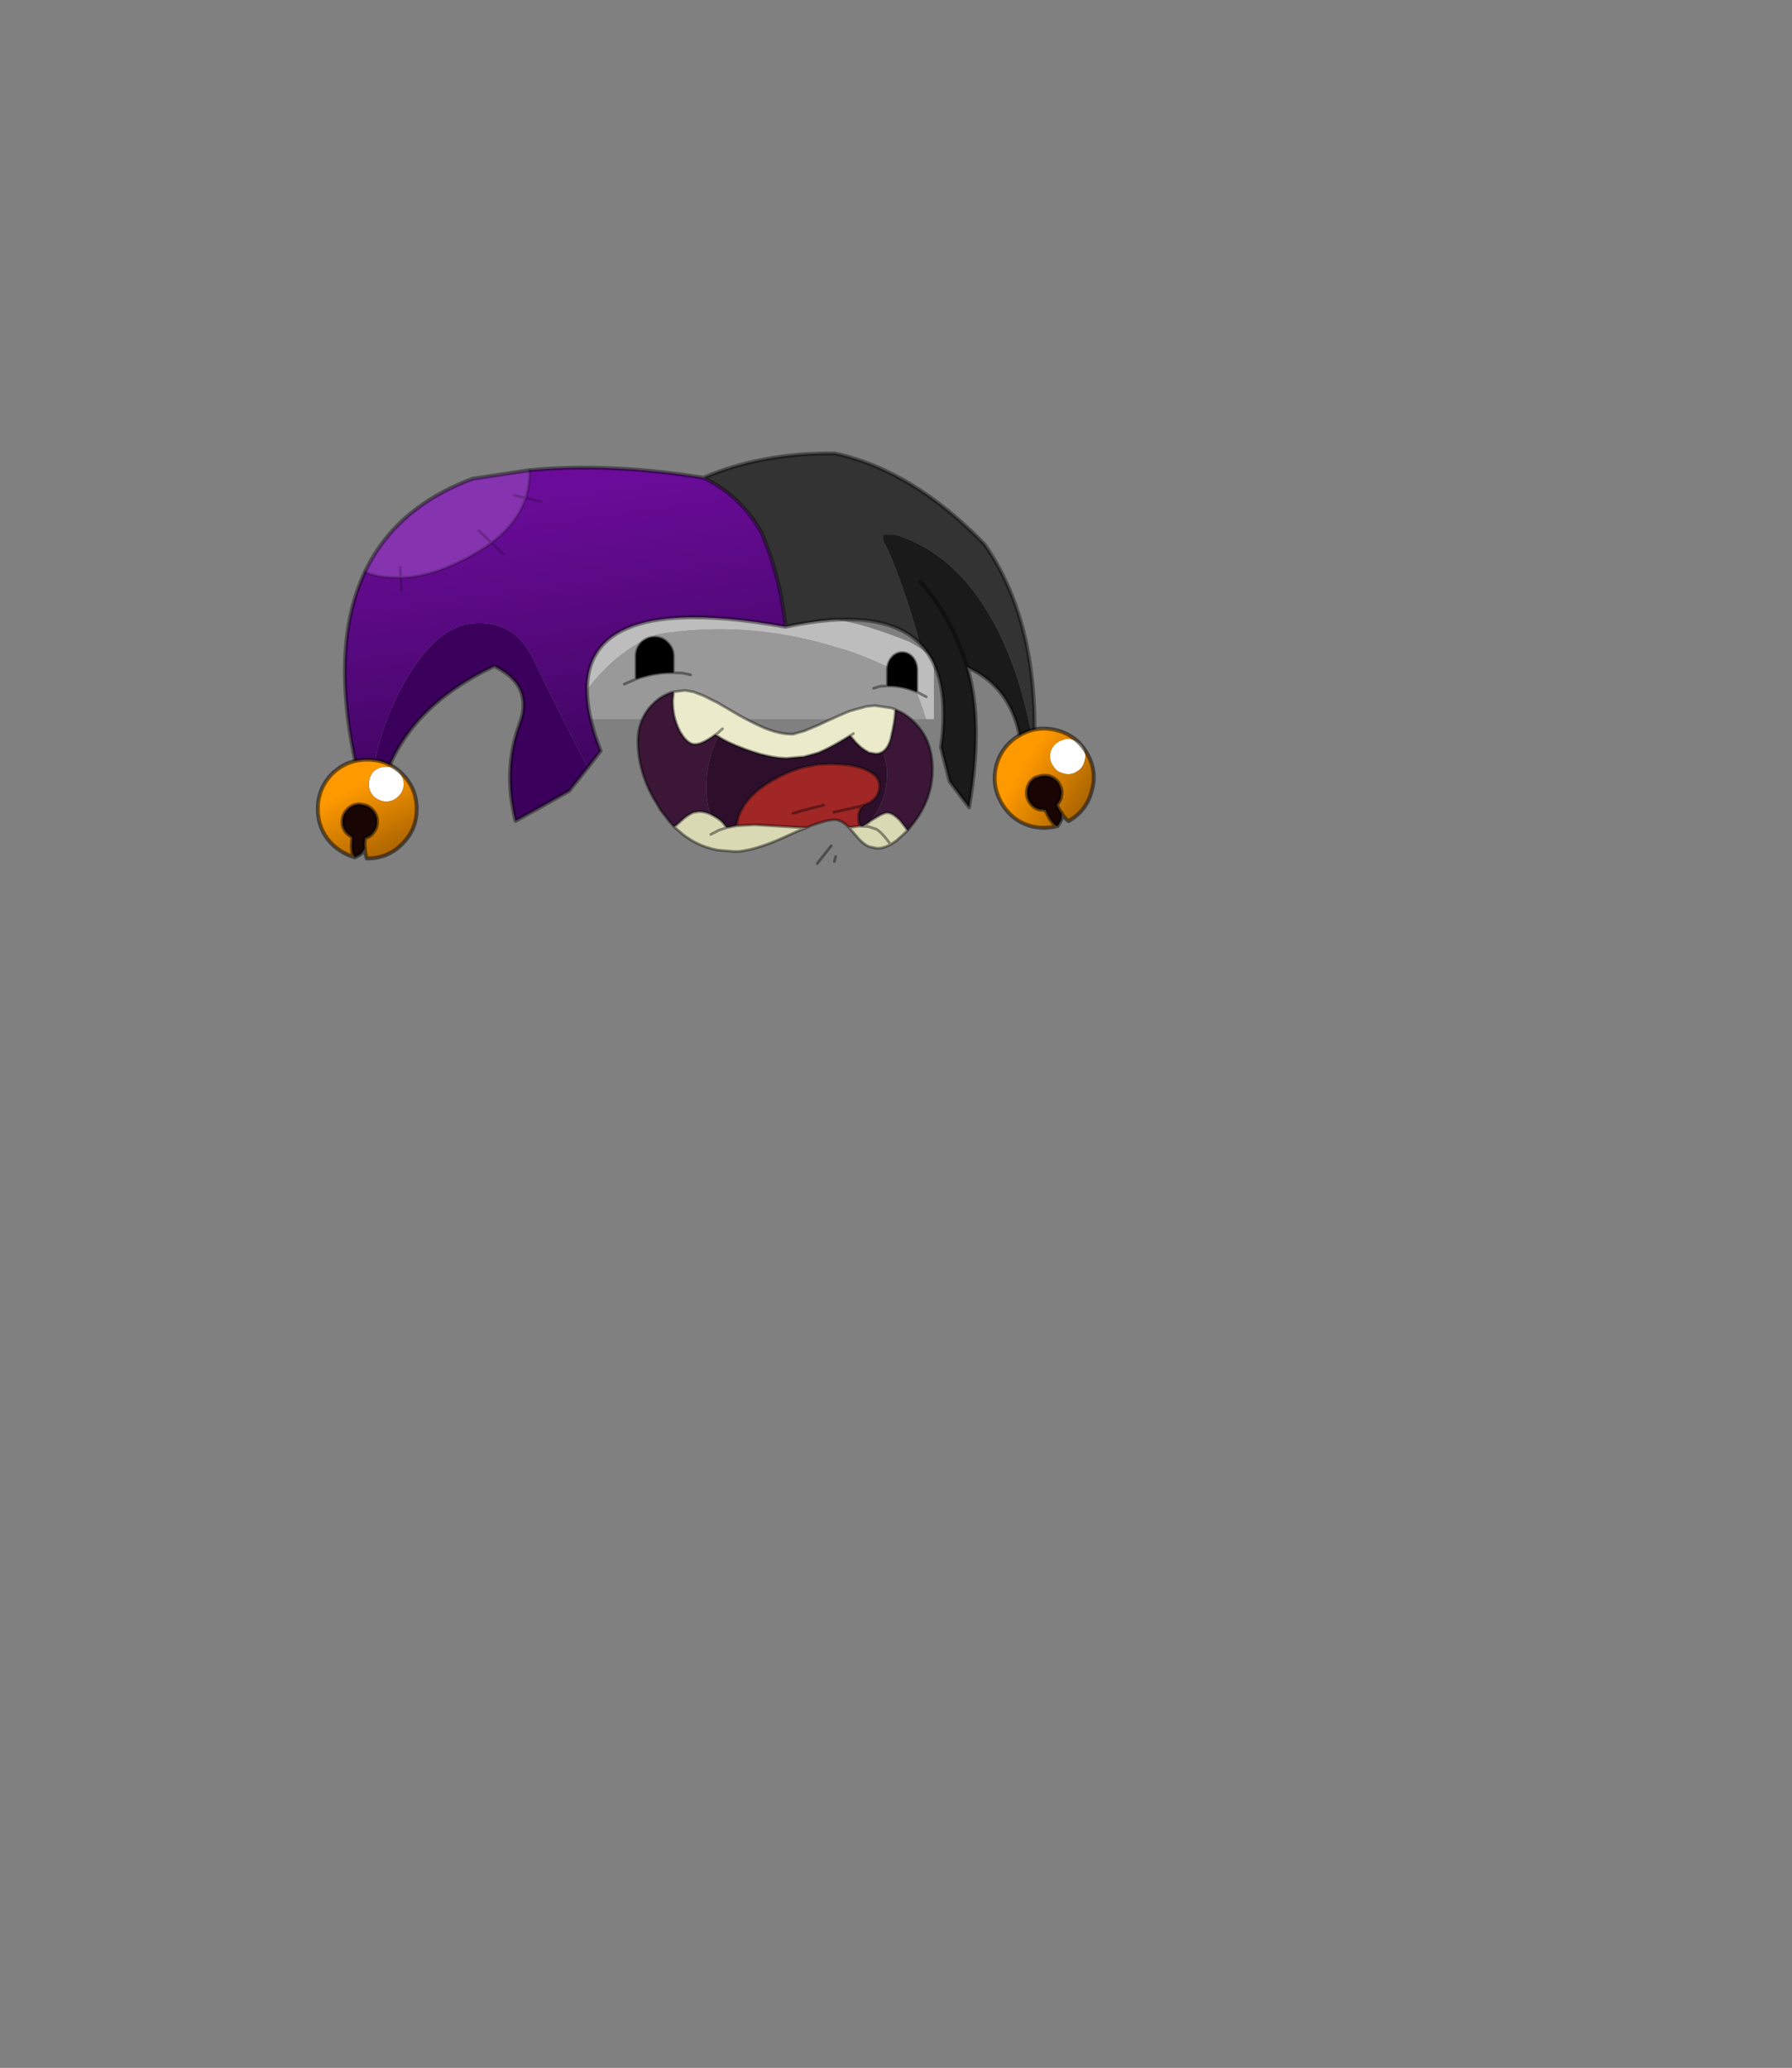 <?xml version="1.0" encoding="UTF-8" standalone="no"?>
<svg xmlns:xlink="http://www.w3.org/1999/xlink" height="531.5px" width="460.6px" xmlns="http://www.w3.org/2000/svg">
  <rect width="100%" height="100%" fill="#808080" stroke="none"/>
  <g transform="matrix(1.0, 0.0, 0.0, 1.0, 193.65, 334.05)">
    <use height="106.25" transform="matrix(1.0, 0.0, 0.0, 1.0, -112.45, -218.0)" width="200.45" xlink:href="#shape0"/>
  </g>
  <defs>
    <g id="shape0" transform="matrix(1.0, 0.0, 0.0, 1.0, 112.45, 218.0)">
      <path d="M-44.3 -154.65 L-44.3 -167.0 Q-36.45 -174.45 -26.75 -177.3 -2.65 -180.55 21.45 -174.85 L27.15 -173.55 Q31.8 -172.25 36.45 -170.5 L40.2 -169.05 41.75 -168.15 Q45.4 -165.9 46.3 -164.15 L46.4 -164.0 46.4 -149.2 44.35 -149.2 43.55 -151.8 41.9 -156.2 Q41.2 -158.15 37.85 -160.75 L36.35 -161.7 32.95 -163.35 Q28.7 -165.3 24.55 -166.7 L19.35 -168.25 Q-2.75 -174.65 -24.65 -171.0 -35.9 -166.75 -44.3 -154.65" fill="#bdbdbd" fill-rule="evenodd" stroke="none"/>
      <path d="M44.35 -149.2 L-44.3 -149.2 -44.3 -154.65 Q-35.9 -166.75 -24.65 -171.0 -2.75 -174.65 19.35 -168.25 L24.55 -166.7 Q28.7 -165.3 32.95 -163.35 L36.35 -161.7 37.85 -160.75 Q41.2 -158.15 41.9 -156.2 L43.55 -151.8 44.35 -149.2" fill="#999999" fill-rule="evenodd" stroke="none"/>
      <path d="M34.4 -157.75 L34.4 -161.8 Q34.4 -163.7 35.55 -165.05 36.7 -166.35 38.25 -166.35 39.8 -166.35 40.95 -165.05 42.05 -163.7 42.05 -161.8 L42.05 -156.2 Q38.4 -157.75 34.8 -157.75 L34.4 -157.75 M-20.55 -165.45 L-20.55 -161.15 -21.05 -161.15 Q-25.6 -161.15 -30.2 -159.5 L-30.2 -165.45 Q-30.2 -167.4 -28.8 -168.9 -27.35 -170.3 -25.4 -170.3 -23.4 -170.3 -22.05 -168.9 -20.55 -167.4 -20.55 -165.45" fill="#000000" fill-rule="evenodd" stroke="none"/>
      <path d="M-20.5 -156.25 L-17.5 -156.6 -15.35 -156.2 -13.1 -155.35 -12.45 -155.05 -9.15 -153.4 -4.95 -150.95 -4.3 -150.55 Q-0.35 -148.3 2.9 -146.9 6.8 -145.35 9.75 -145.35 L10.2 -145.35 13.05 -146.15 16.65 -147.65 19.2 -148.85 22.3 -150.25 24.8 -151.3 28.95 -152.45 31.15 -152.7 35.55 -152.05 36.45 -151.7 36.45 -150.95 Q36.35 -148.75 35.45 -144.85 L35.3 -144.15 Q34.6 -141.7 33.25 -140.85 32.45 -140.3 31.5 -140.3 L29.7 -140.6 28.95 -141.05 Q27.25 -142.0 25.35 -144.35 L24.9 -145.0 25.7 -145.5 24.9 -145.0 Q20.65 -142.35 17.8 -141.05 L16.65 -140.55 13.05 -139.55 8.6 -139.15 Q4.25 -139.15 -2.15 -141.5 -6.9 -143.25 -9.1 -144.8 L-9.15 -144.8 -9.75 -145.25 Q-13.15 -142.75 -14.95 -142.75 L-15.35 -142.75 Q-17.05 -143.05 -18.55 -145.5 L-18.95 -146.15 -19.1 -146.5 Q-20.75 -149.85 -20.75 -154.0 L-20.5 -156.25 M-7.95 -146.75 L-9.15 -145.65 -9.75 -145.25 -9.15 -145.65 -7.95 -146.75" fill="#ebebcc" fill-rule="evenodd" stroke="none"/>
      <path d="M-20.5 -156.25 L-20.75 -154.0 Q-20.75 -149.85 -19.1 -146.5 L-18.95 -146.15 -18.55 -145.5 Q-17.05 -143.05 -15.35 -142.75 L-14.95 -142.75 Q-13.15 -142.75 -9.75 -145.25 L-9.15 -144.8 -9.1 -144.8 -9.15 -144.6 -10.25 -142.1 Q-12.1 -137.05 -12.1 -131.6 -12.1 -127.9 -11.05 -124.8 -12.6 -125.45 -13.95 -125.45 L-15.35 -125.25 Q-16.5 -124.8 -17.8 -123.75 L-20.35 -121.5 -21.65 -122.95 -23.85 -125.8 -25.85 -129.15 Q-29.7 -136.2 -29.7 -143.65 -29.7 -148.75 -26.45 -152.5 L-25.85 -153.1 Q-23.5 -155.45 -20.5 -156.25 M33.25 -140.85 Q34.6 -141.7 35.3 -144.15 L35.45 -144.85 Q36.35 -148.75 36.45 -150.95 L36.45 -151.7 37.0 -151.45 Q39.65 -150.3 41.65 -148.1 43.4 -146.35 44.45 -144.15 46.05 -140.7 46.05 -136.3 46.05 -128.5 40.7 -121.9 L39.65 -120.6 39.55 -120.6 39.15 -121.3 37.65 -123.2 Q35.8 -125.15 34.35 -125.15 33.5 -125.15 31.4 -123.85 L30.1 -123.05 Q34.35 -128.4 34.35 -135.1 34.35 -138.1 33.25 -140.85" fill="#3b1637" fill-rule="evenodd" stroke="none"/>
      <path d="M33.25 -140.85 Q34.35 -138.1 34.35 -135.1 34.35 -128.4 30.1 -123.05 L29.7 -122.7 28.95 -122.2 28.15 -121.65 27.4 -121.7 Q27.0 -122.7 27.0 -124.1 27.0 -125.25 27.65 -126.3 L28.3 -127.1 28.95 -127.35 29.3 -127.5 29.7 -127.65 Q32.4 -129.2 32.4 -132.0 32.4 -134.45 29.7 -135.8 L28.95 -136.15 28.45 -136.4 Q25.05 -137.7 19.25 -137.7 L16.65 -137.55 13.05 -136.9 Q8.75 -135.8 4.35 -133.15 -3.55 -128.4 -4.35 -121.8 L-6.95 -121.3 Q-7.6 -122.6 -9.15 -123.7 L-9.9 -124.15 -11.05 -124.8 Q-12.1 -127.9 -12.1 -131.6 -12.1 -137.05 -10.25 -142.1 L-9.15 -144.6 -9.1 -144.8 Q-6.9 -143.25 -2.15 -141.5 4.25 -139.15 8.6 -139.15 L13.05 -139.55 16.65 -140.55 17.8 -141.05 Q20.65 -142.35 24.9 -145.0 L25.35 -144.35 Q27.25 -142.0 28.95 -141.05 L29.7 -140.6 31.5 -140.3 Q32.45 -140.3 33.25 -140.85" fill="#2e0f2b" fill-rule="evenodd" stroke="none"/>
      <path d="M-4.35 -121.8 Q-3.55 -128.4 4.35 -133.15 8.75 -135.8 13.05 -136.9 L16.65 -137.55 19.25 -137.7 Q25.05 -137.7 28.45 -136.4 L28.95 -136.15 29.7 -135.8 Q32.4 -134.45 32.4 -132.0 32.4 -129.2 29.7 -127.65 L29.3 -127.5 28.95 -127.35 28.3 -127.1 27.65 -126.3 Q27.0 -125.25 27.0 -124.1 27.0 -122.7 27.4 -121.7 L27.1 -121.7 24.9 -121.4 24.4 -121.55 24.25 -121.7 Q22.45 -123.35 20.9 -123.35 19.35 -123.35 16.65 -122.45 15.25 -122.05 13.55 -121.3 L13.05 -121.3 0.35 -122.05 -4.35 -121.8 M20.65 -125.3 Q26.6 -126.55 28.3 -127.1 26.6 -126.55 20.65 -125.3 M18.05 -127.1 L16.65 -126.75 13.05 -125.8 12.9 -125.8 10.2 -125.0 12.9 -125.8 13.05 -125.8 16.65 -126.75 18.05 -127.1" fill="#a12626" fill-rule="evenodd" stroke="none"/>
      <path d="M30.1 -123.05 L31.4 -123.85 Q33.5 -125.15 34.35 -125.15 35.8 -125.15 37.65 -123.2 L39.15 -121.3 39.55 -120.6 39.55 -120.5 36.8 -118.0 35.3 -117.0 Q33.45 -116.0 31.8 -116.0 L29.7 -116.45 28.95 -116.85 Q27.65 -117.65 26.45 -119.2 L26.0 -119.7 24.4 -121.55 24.9 -121.4 27.1 -121.7 27.4 -121.7 28.15 -121.65 28.95 -122.2 29.7 -122.7 30.1 -123.05 M13.55 -121.3 L13.05 -121.05 Q11.1 -120.35 8.9 -119.3 1.25 -115.7 -3.8 -115.2 L-5.1 -115.2 -9.15 -115.55 Q-15.05 -116.6 -19.6 -120.85 L-20.35 -121.5 -17.8 -123.75 Q-16.5 -124.8 -15.35 -125.25 L-13.95 -125.45 Q-12.6 -125.45 -11.05 -124.8 L-9.9 -124.15 -9.15 -123.7 Q-7.6 -122.6 -6.95 -121.3 L-4.35 -121.8 0.35 -122.05 13.05 -121.3 13.55 -121.3 M-10.95 -119.6 L-9.15 -120.5 -9.1 -120.6 -6.95 -121.3 -9.1 -120.6 -9.15 -120.5 -10.95 -119.6 M35.3 -117.0 L35.15 -117.15 Q33.1 -120.0 31.65 -120.9 L29.7 -121.55 28.95 -121.65 28.15 -121.65 28.95 -121.65 29.7 -121.55 31.65 -120.9 Q33.1 -120.0 35.15 -117.15 L35.3 -117.0" fill="#d9d9b4" fill-rule="evenodd" stroke="none"/>
      <path d="M34.4 -157.75 L34.4 -161.8 Q34.4 -163.7 35.55 -165.05 36.7 -166.35 38.25 -166.35 39.8 -166.35 40.95 -165.05 42.05 -163.7 42.05 -161.8 L42.05 -156.2 44.45 -154.95 M36.45 -151.7 L35.55 -152.05 31.15 -152.7 28.95 -152.45 24.8 -151.3 22.3 -150.25 19.2 -148.85 16.65 -147.65 13.05 -146.15 10.2 -145.35 9.75 -145.35 Q6.8 -145.35 2.9 -146.9 -0.35 -148.3 -4.3 -150.55 L-4.95 -150.95 -9.15 -153.4 -12.45 -155.05 -13.1 -155.35 -15.35 -156.2 -17.5 -156.6 -20.5 -156.25 -20.75 -154.0 Q-20.75 -149.85 -19.1 -146.5 L-18.95 -146.15 -18.55 -145.5 Q-17.05 -143.05 -15.35 -142.75 L-14.95 -142.75 Q-13.15 -142.75 -9.75 -145.25 L-9.15 -145.65 -7.95 -146.75 M34.4 -157.75 L32.55 -157.65 30.9 -157.15 M36.45 -151.7 L36.45 -150.95 Q36.35 -148.75 35.45 -144.85 L35.3 -144.15 Q34.6 -141.7 33.25 -140.85 32.45 -140.3 31.5 -140.3 L29.7 -140.6 28.95 -141.05 Q27.25 -142.0 25.35 -144.35 L24.9 -145.0 25.7 -145.5 M30.1 -123.05 L31.4 -123.85 Q33.5 -125.15 34.35 -125.15 35.8 -125.15 37.65 -123.2 L39.15 -121.3 39.55 -120.6 39.65 -120.6 40.7 -121.9 Q46.05 -128.5 46.05 -136.3 46.05 -140.7 44.45 -144.15 43.4 -146.35 41.65 -148.1 39.65 -150.3 37.0 -151.45 L36.45 -151.7 M42.05 -156.2 Q38.4 -157.75 34.8 -157.75 L34.4 -157.75 M-4.35 -121.8 Q-3.55 -128.4 4.35 -133.15 8.75 -135.8 13.05 -136.9 L16.65 -137.55 19.25 -137.7 Q25.05 -137.7 28.45 -136.4 L28.95 -136.15 29.7 -135.8 Q32.4 -134.45 32.4 -132.0 32.4 -129.2 29.7 -127.65 L29.3 -127.5 28.95 -127.35 28.3 -127.1 27.65 -126.3 Q27.0 -125.25 27.0 -124.1 27.0 -122.7 27.4 -121.7 L28.15 -121.65 28.95 -122.2 29.7 -122.7 30.1 -123.05 M28.3 -127.1 Q26.6 -126.55 20.65 -125.3 M-9.1 -144.8 Q-6.9 -143.25 -2.15 -141.5 4.25 -139.15 8.6 -139.15 L13.05 -139.55 16.65 -140.55 17.8 -141.05 Q20.65 -142.35 24.9 -145.0 M10.2 -125.0 L12.9 -125.8 13.05 -125.8 16.65 -126.75 18.05 -127.1 M13.55 -121.3 L13.05 -121.05 Q11.1 -120.35 8.9 -119.3 1.25 -115.7 -3.8 -115.2 L-5.1 -115.2 -9.15 -115.55 Q-15.05 -116.6 -19.6 -120.85 L-20.35 -121.5 -21.65 -122.95 -23.85 -125.8 -25.85 -129.15 Q-29.7 -136.2 -29.7 -143.65 -29.7 -148.75 -26.45 -152.5 L-25.85 -153.1 Q-23.5 -155.45 -20.5 -156.25 M13.55 -121.3 L13.05 -121.3 0.35 -122.05 -4.35 -121.8 -6.95 -121.3 -9.1 -120.6 -9.15 -120.5 -10.95 -119.6 M20.0 -116.65 L16.4 -112.1 M24.25 -121.7 Q22.45 -123.35 20.9 -123.35 19.35 -123.35 16.65 -122.45 15.25 -122.05 13.55 -121.3 M39.55 -120.6 L39.55 -120.5 36.8 -118.0 35.3 -117.0 Q33.45 -116.0 31.8 -116.0 L29.7 -116.45 28.95 -116.85 Q27.65 -117.65 26.45 -119.2 L26.0 -119.7 24.4 -121.55 24.25 -121.55 24.25 -121.7 24.4 -121.55 24.9 -121.4 27.1 -121.7 27.4 -121.7 M28.15 -121.65 L28.95 -121.65 29.7 -121.55 31.65 -120.9 Q33.1 -120.0 35.15 -117.15 L35.3 -117.0 M21.15 -113.9 L20.8 -112.6 M-20.55 -165.45 Q-20.55 -167.4 -22.05 -168.9 -23.4 -170.3 -25.4 -170.3 -27.35 -170.3 -28.8 -168.9 -30.2 -167.4 -30.2 -165.45 L-30.2 -159.5 Q-25.6 -161.15 -21.05 -161.15 L-20.55 -161.15 -20.55 -165.45 M-33.2 -158.2 L-30.2 -159.5 M-20.55 -161.15 L-18.2 -161.05 -16.15 -160.6 M-9.1 -144.8 L-9.15 -144.8 -9.75 -145.25 M-20.35 -121.5 L-17.8 -123.75 Q-16.5 -124.8 -15.35 -125.25 L-13.95 -125.45 Q-12.6 -125.45 -11.05 -124.8 L-9.9 -124.15 -9.15 -123.7 Q-7.6 -122.6 -6.95 -121.3" fill="none" stroke="#000000" stroke-linecap="round" stroke-linejoin="round" stroke-opacity="0.4" stroke-width="0.7"/>
      <path d="M-12.85 -211.25 Q2.15 -217.7 20.95 -217.5 41.0 -213.15 59.4 -194.15 73.1 -174.6 72.2 -143.15 L71.9 -142.9 Q68.8 -161.25 61.55 -174.45 51.95 -191.8 36.6 -196.6 L33.35 -196.6 33.35 -195.1 Q35.8 -190.65 39.55 -179.5 41.5 -173.6 42.7 -168.75 33.05 -178.25 8.25 -172.95 6.95 -185.65 2.15 -197.0 -3.0 -206.45 -12.85 -211.25" fill="#333333" fill-rule="evenodd" stroke="none"/>
      <path d="M-59.45 -155.35 L-59.45 -155.45 -59.35 -155.35 -59.45 -155.35" fill="#660099" fill-rule="evenodd" stroke="none"/>
      <path d="M42.7 -168.75 Q41.5 -173.6 39.55 -179.5 35.8 -190.65 33.35 -195.1 L33.35 -196.6 36.6 -196.6 Q51.95 -191.8 61.55 -174.45 68.8 -161.25 71.9 -142.9 L68.95 -141.5 Q67.35 -157.0 54.95 -162.55 59.2 -148.85 55.45 -126.55 L50.45 -133.15 48.2 -141.95 Q50.85 -160.65 42.7 -168.75 M42.95 -184.45 Q50.8 -175.75 54.95 -162.55 50.8 -175.75 42.95 -184.45" fill="#1a1a1a" fill-rule="evenodd" stroke="none"/>
      <path d="M-67.35 -194.55 Q-69.3 -193.1 -71.55 -191.8 -82.0 -185.75 -90.65 -185.6 L-90.8 -188.2 -90.65 -185.6 -91.1 -185.6 Q-96.6 -185.6 -99.85 -187.05 -92.0 -203.6 -72.2 -211.0 L-57.55 -213.2 -57.55 -212.45 Q-57.55 -209.15 -58.55 -206.05 -60.65 -199.6 -67.35 -194.55 L-70.6 -197.65 -67.35 -194.55 M-61.45 -206.75 L-58.55 -206.05 -61.45 -206.75" fill="#8633b0" fill-rule="evenodd" stroke="none"/>
      <path d="M-59.45 -155.45 L-59.5 -155.6 Q-59.9 -156.9 -60.65 -158.05 -62.55 -160.85 -66.6 -162.85 -91.95 -150.9 -96.35 -128.0 L-98.6 -128.9 Q-97.55 -144.45 -90.0 -158.15 -81.25 -173.95 -70.65 -173.95 -62.2 -173.95 -57.9 -167.0 -56.65 -165.05 -54.15 -159.5 L-48.25 -147.8 -42.55 -136.8 -47.35 -130.75 Q-54.2 -126.85 -61.15 -123.05 -64.4 -136.2 -60.15 -147.85 -58.55 -152.05 -59.45 -155.35 L-59.35 -155.35 -59.45 -155.45" fill="#3b005c" fill-rule="evenodd" stroke="none"/>
      <path d="M-12.85 -211.25 Q-3.0 -206.45 2.15 -197.0 6.95 -185.65 8.25 -172.95 -56.15 -184.55 -39.25 -141.05 L-42.55 -136.8 -48.25 -147.8 -54.15 -159.5 Q-56.65 -165.05 -57.9 -167.0 -62.2 -173.95 -70.65 -173.95 -81.25 -173.95 -90.0 -158.15 -97.55 -144.45 -98.6 -128.9 L-100.25 -129.55 Q-109.95 -165.8 -99.85 -187.05 -96.6 -185.6 -91.1 -185.6 L-90.65 -185.6 -90.45 -182.35 -90.65 -185.6 Q-82.0 -185.75 -71.55 -191.8 -69.3 -193.1 -67.35 -194.55 L-64.4 -191.8 -67.35 -194.55 Q-60.65 -199.6 -58.55 -206.05 -57.55 -209.15 -57.55 -212.45 L-57.55 -213.2 Q-37.05 -215.15 -12.85 -211.25 M-54.6 -205.15 L-58.55 -206.05 -54.6 -205.15" fill="url(#gradient0)" fill-rule="evenodd" stroke="none"/>
      <path d="M71.9 -142.9 L72.2 -143.15 Q73.1 -174.6 59.4 -194.15 41.0 -213.15 20.95 -217.5 2.15 -217.7 -12.85 -211.25 -3.0 -206.45 2.15 -197.0 6.95 -185.65 8.25 -172.95 33.05 -178.25 42.7 -168.75 50.85 -160.65 48.2 -141.95 L50.45 -133.15 55.45 -126.55 Q59.2 -148.85 54.95 -162.55 50.8 -175.75 42.95 -184.45 M71.9 -142.9 L68.95 -141.5 Q67.35 -157.0 54.95 -162.55 M-99.85 -187.05 Q-92.0 -203.6 -72.2 -211.0 L-57.55 -213.2 Q-37.05 -215.15 -12.85 -211.25 M-59.45 -155.45 L-59.5 -155.6 Q-59.9 -156.9 -60.65 -158.05 -62.55 -160.85 -66.6 -162.85 -91.95 -150.9 -96.35 -128.0 L-98.6 -128.9 -100.25 -129.55 Q-109.95 -165.8 -99.85 -187.05 M-59.45 -155.35 Q-58.55 -152.05 -60.15 -147.85 -64.4 -136.2 -61.15 -123.05 -54.2 -126.85 -47.35 -130.75 L-42.55 -136.8 -39.25 -141.05 Q-56.15 -184.55 8.25 -172.95 M-59.45 -155.35 L-59.45 -155.45" fill="none" stroke="#000000" stroke-linecap="round" stroke-linejoin="round" stroke-opacity="0.4" stroke-width="1.0"/>
      <path d="M-90.65 -185.6 L-90.45 -182.35 M-90.65 -185.6 Q-82.0 -185.75 -71.55 -191.8 -69.3 -193.1 -67.35 -194.55 L-70.6 -197.65 M-90.65 -185.6 L-90.8 -188.2 M-99.85 -187.05 Q-96.6 -185.6 -91.1 -185.6 L-90.65 -185.6 M-67.35 -194.55 L-64.4 -191.8 M-58.55 -206.05 L-61.45 -206.75 M-67.35 -194.55 Q-60.65 -199.6 -58.55 -206.05 -57.55 -209.15 -57.55 -212.45 L-57.55 -213.2 M-58.55 -206.05 L-54.6 -205.15" fill="none" stroke="#000000" stroke-linecap="round" stroke-linejoin="round" stroke-opacity="0.2" stroke-width="0.7"/>
      <path d="M-91.25 -135.8 Q-89.9 -134.4 -89.9 -132.5 -89.9 -130.65 -91.25 -129.4 -92.5 -128.05 -94.35 -128.05 -96.25 -128.05 -97.65 -129.4 -98.85 -130.65 -98.85 -132.5 -98.85 -134.4 -97.65 -135.8 -96.25 -137.0 -94.35 -137.0 -92.5 -137.0 -91.25 -135.8" fill="#ffffff" fill-rule="evenodd" stroke="none"/>
      <path d="M-91.25 -135.8 Q-92.5 -137.0 -94.35 -137.0 -96.25 -137.0 -97.65 -135.8 -98.85 -134.4 -98.85 -132.5 -98.85 -130.65 -97.65 -129.4 -96.25 -128.05 -94.35 -128.05 -92.5 -128.05 -91.25 -129.4 -89.9 -130.65 -89.9 -132.5 -89.9 -134.4 -91.25 -135.8 M-102.5 -113.7 Q-105.95 -114.75 -108.3 -117.1 -111.95 -120.8 -111.95 -126.1 -111.95 -131.4 -108.3 -135.15 -104.55 -138.8 -99.25 -138.8 -93.95 -138.8 -90.3 -135.15 -86.55 -131.4 -86.55 -126.1 -86.55 -120.8 -90.3 -117.1 -93.95 -113.4 -99.25 -113.4 L-99.35 -113.4 -99.65 -114.25 -99.9 -115.55 -99.9 -116.0 -99.9 -116.05 -100.0 -117.05 -99.85 -118.6 Q-99.0 -118.9 -98.2 -119.5 L-98.05 -119.75 Q-96.75 -120.95 -96.75 -122.85 L-96.75 -123.4 Q-96.95 -124.95 -98.05 -126.0 -98.85 -126.8 -99.85 -127.05 L-101.2 -127.3 Q-103.0 -127.3 -104.3 -126.0 -105.6 -124.7 -105.6 -122.85 -105.6 -120.95 -104.3 -119.75 L-103.1 -118.85 -103.1 -118.45 Q-103.4 -116.4 -103.0 -114.6 L-102.5 -113.8 -102.5 -113.7" fill="url(#gradient1)" fill-rule="evenodd" stroke="none"/>
      <path d="M-99.9 -116.0 Q-100.4 -114.9 -101.2 -114.35 L-102.45 -113.7 -102.5 -113.8 -103.0 -114.6 Q-103.4 -116.4 -103.1 -118.45 L-103.1 -118.85 -104.3 -119.75 Q-105.6 -120.95 -105.6 -122.85 -105.6 -124.7 -104.3 -126.0 -103.0 -127.3 -101.2 -127.3 L-99.85 -127.05 Q-98.85 -126.8 -98.05 -126.0 -96.95 -124.95 -96.75 -123.4 L-96.75 -122.85 Q-96.75 -120.95 -98.05 -119.75 L-98.2 -119.5 Q-99.0 -118.9 -99.85 -118.6 L-100.0 -117.05 -99.9 -116.05 -99.9 -116.0" fill="#1a0505" fill-rule="evenodd" stroke="none"/>
      <path d="M-102.5 -113.7 Q-105.95 -114.75 -108.3 -117.1 -111.95 -120.8 -111.95 -126.1 -111.95 -131.4 -108.3 -135.15 -104.55 -138.8 -99.25 -138.8 -93.95 -138.8 -90.3 -135.15 -86.55 -131.4 -86.55 -126.1 -86.55 -120.8 -90.3 -117.1 -93.95 -113.4 -99.25 -113.4 L-99.35 -113.4 -99.65 -114.25 -99.9 -115.55 -99.9 -116.0 Q-100.4 -114.9 -101.2 -114.35 L-102.45 -113.7 -102.6 -113.7 -102.5 -113.7 -102.45 -113.7 -102.5 -113.7 M-102.5 -113.8 L-103.0 -114.6 Q-103.4 -116.4 -103.1 -118.45 L-103.1 -118.85 -104.3 -119.75 Q-105.6 -120.95 -105.6 -122.85 -105.6 -124.7 -104.3 -126.0 -103.0 -127.3 -101.2 -127.3 L-99.85 -127.05 Q-98.85 -126.8 -98.05 -126.0 -96.95 -124.95 -96.75 -123.4 L-96.75 -122.85 Q-96.75 -120.95 -98.05 -119.75 L-98.2 -119.5 Q-99.0 -118.9 -99.85 -118.6 L-100.0 -117.05 -99.9 -116.05 -99.9 -116.0 M-102.5 -113.8 L-102.45 -113.7" fill="none" stroke="#000000" stroke-linecap="round" stroke-linejoin="round" stroke-opacity="0.502" stroke-width="1.0"/>
      <path d="M78.6 -143.5 L79.9 -144.0 Q80.85 -144.25 81.9 -144.0 83.8 -143.45 84.75 -141.8 85.65 -140.2 85.1 -138.45 84.7 -136.6 83.05 -135.7 81.45 -134.7 79.55 -135.3 77.85 -135.7 76.95 -137.35 L76.8 -137.55 Q75.95 -139.1 76.4 -140.85 76.95 -142.55 78.6 -143.5" fill="#ffffff" fill-rule="evenodd" stroke="none"/>
      <path d="M78.1 -121.75 Q77.5 -121.85 77.25 -122.25 76.05 -123.55 75.25 -125.45 L75.05 -125.85 73.55 -126.0 Q71.9 -126.4 70.9 -128.05 70.0 -129.65 70.45 -131.45 70.9 -133.25 72.45 -134.15 L73.75 -134.55 Q74.75 -134.8 75.9 -134.55 77.25 -134.25 78.35 -132.95 L78.6 -132.45 Q79.55 -130.8 79.0 -129.1 L79.0 -128.85 Q78.6 -127.9 78.0 -127.25 78.25 -126.5 78.65 -125.85 L79.25 -125.05 79.25 -124.95 Q79.4 -123.8 78.9 -122.9 L78.15 -121.7 78.1 -121.75" fill="#1a0505" fill-rule="evenodd" stroke="none"/>
      <path d="M78.6 -143.5 Q76.95 -142.55 76.4 -140.85 75.95 -139.1 76.8 -137.55 L76.95 -137.35 Q77.85 -135.7 79.55 -135.3 81.45 -134.7 83.05 -135.7 84.7 -136.6 85.1 -138.45 85.65 -140.2 84.75 -141.8 83.8 -143.45 81.9 -144.0 80.85 -144.25 79.9 -144.0 L78.6 -143.5 M79.25 -124.95 L79.25 -125.05 78.65 -125.85 Q78.25 -126.5 78.0 -127.25 78.6 -127.9 79.0 -128.85 L79.0 -129.1 Q79.55 -130.8 78.6 -132.45 L78.35 -132.95 Q77.25 -134.25 75.9 -134.55 74.75 -134.8 73.75 -134.55 L72.45 -134.15 Q70.9 -133.25 70.45 -131.45 70.0 -129.65 70.9 -128.05 71.9 -126.4 73.55 -126.0 L75.05 -125.85 75.25 -125.45 Q76.05 -123.55 77.25 -122.25 77.5 -121.85 78.1 -121.75 L78.1 -121.7 Q74.65 -120.85 71.4 -121.7 66.45 -123.05 63.75 -127.7 61.15 -132.3 62.45 -137.35 63.85 -142.4 68.4 -145.05 72.95 -147.65 78.0 -146.35 83.15 -145.0 85.75 -140.4 88.45 -135.8 86.95 -130.75 85.65 -125.7 81.1 -123.05 L81.0 -123.0 80.35 -123.55 79.45 -124.6 79.25 -124.95" fill="url(#gradient2)" fill-rule="evenodd" stroke="none"/>
      <path d="M78.1 -121.75 Q77.5 -121.85 77.25 -122.25 76.05 -123.55 75.25 -125.45 L75.05 -125.85 73.55 -126.0 Q71.9 -126.4 70.9 -128.05 70.0 -129.65 70.45 -131.45 70.9 -133.25 72.45 -134.15 L73.75 -134.55 Q74.75 -134.8 75.9 -134.55 77.25 -134.25 78.35 -132.95 L78.6 -132.45 Q79.55 -130.8 79.0 -129.1 L79.0 -128.85 Q78.6 -127.9 78.0 -127.25 78.25 -126.5 78.65 -125.85 L79.25 -125.05 79.25 -124.95 79.45 -124.6 80.35 -123.55 81.0 -123.0 81.1 -123.05 Q85.65 -125.7 86.95 -130.75 88.45 -135.8 85.75 -140.4 83.15 -145.0 78.0 -146.35 72.95 -147.65 68.4 -145.05 63.85 -142.4 62.45 -137.35 61.15 -132.3 63.75 -127.7 66.45 -123.05 71.4 -121.7 74.65 -120.85 78.1 -121.7 L78.15 -121.7 78.9 -122.9 Q79.4 -123.8 79.25 -124.95 M78.1 -121.75 L78.15 -121.7" fill="none" stroke="#000000" stroke-linecap="round" stroke-linejoin="round" stroke-opacity="0.502" stroke-width="1.0"/>
    </g>
    <linearGradient gradientTransform="matrix(0.007, 0.051, -0.051, 0.007, -38.1, -167.2)" gradientUnits="userSpaceOnUse" id="gradient0" spreadMethod="pad" x1="-819.2" x2="819.2">
      <stop offset="0.0" stop-color="#6a0c99"/>
      <stop offset="0.988" stop-color="#390457"/>
    </linearGradient>
    <linearGradient gradientTransform="matrix(0.005, 0.01, -0.014, 0.007, -98.35, -123.7)" gradientUnits="userSpaceOnUse" id="gradient1" spreadMethod="pad" x1="-819.2" x2="819.2">
      <stop offset="0.0" stop-color="#ff9900"/>
      <stop offset="1.0" stop-color="#b06800"/>
    </linearGradient>
    <linearGradient gradientTransform="matrix(0.009, 0.006, -0.008, 0.013, 76.8, -132.45)" gradientUnits="userSpaceOnUse" id="gradient2" spreadMethod="pad" x1="-819.2" x2="819.2">
      <stop offset="0.0" stop-color="#ff9900"/>
      <stop offset="1.0" stop-color="#b06800"/>
    </linearGradient>
  </defs>
</svg>
